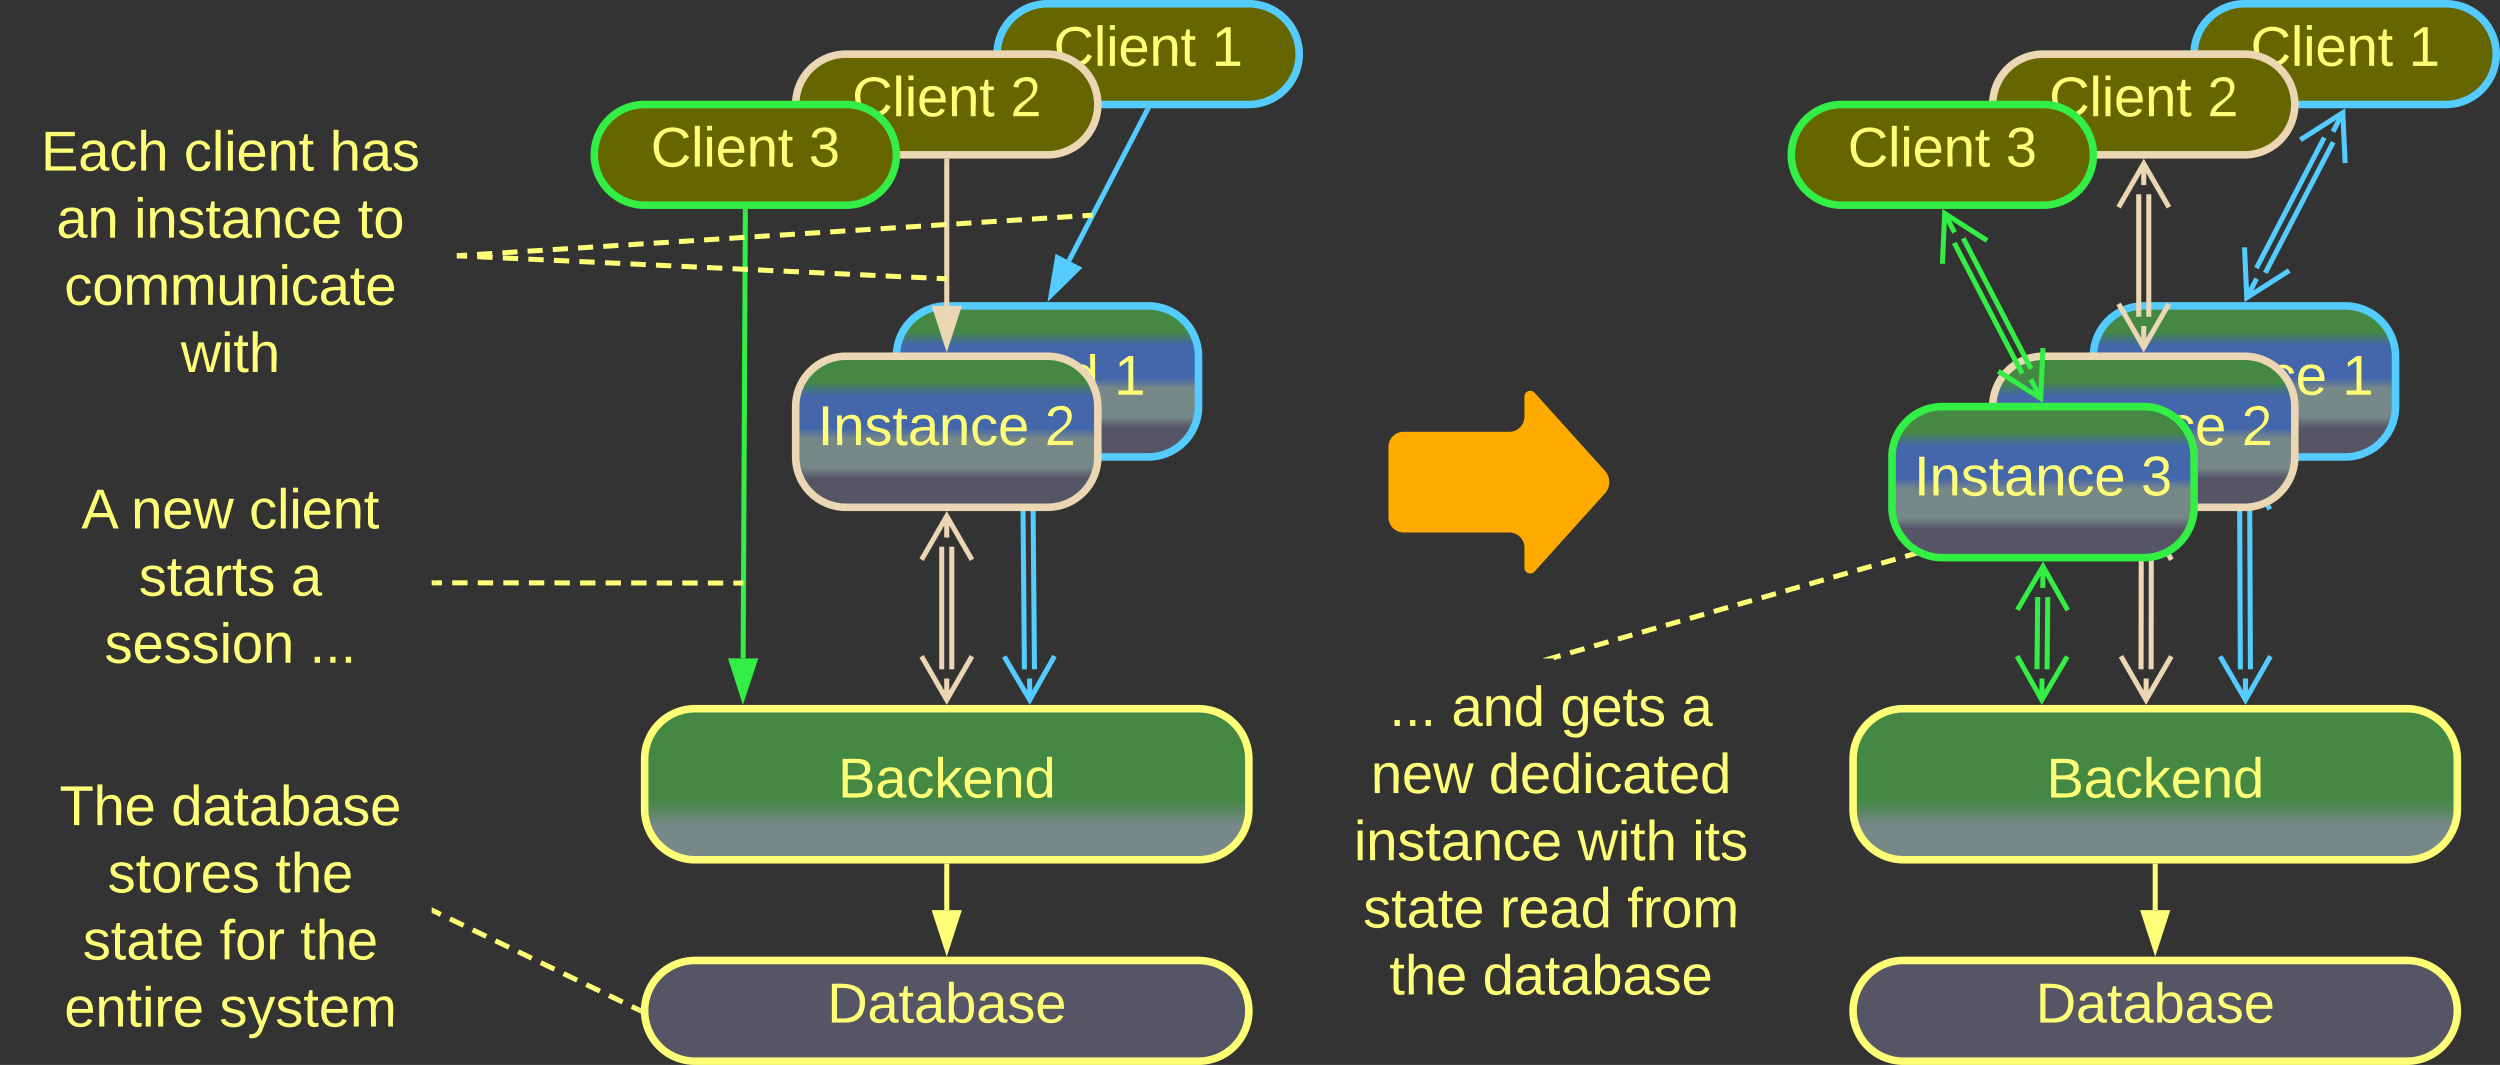 <svg xmlns="http://www.w3.org/2000/svg" xmlns:xlink="http://www.w3.org/1999/xlink" xmlns:lucid="lucid" width="993" height="423"><rect width="100%" height="100%" fill="#333333" stroke="none"/><g transform="translate(-188.5 -358.5)" lucid:page-tab-id="0_0"><path d="M444.55 760a20 20 0 0 1 20-20h200a20 20 0 0 1 20 20 20 20 0 0 1-20 20h-200a20 20 0 0 1-20-20z" stroke="#ff7" stroke-width="3" fill="#556"/><use xlink:href="#a" transform="matrix(1,0,0,1,449.55,745) translate(67.505 19.653)"/><path d="M595.4 624.36l-.6-68.68M599.4 624.32l-.6-68.68M607.36 619.1l-9.85 17.4-10.14-17.23m10.15 17.23l-.06-8.5M586.85 560.9l9.84-17.4 10.14 17.23M596.7 543.5l.07 8.5" stroke="#5cf" stroke-width="2" fill="none"/><path d="M444.55 660a20 20 0 0 1 20-20h200a20 20 0 0 1 20 20v20a20 20 0 0 1-20 20h-200a20 20 0 0 1-20-20z" stroke="#ff7" stroke-width="3" fill="url(#b)"/><use xlink:href="#c" transform="matrix(1,0,0,1,449.55,645) translate(71.79 30.278)"/><path d="M544.55 500a20 20 0 0 1 20-20h80a20 20 0 0 1 20 20v20a20 20 0 0 1-20 20h-80a20 20 0 0 1-20-20z" stroke="#5cf" stroke-width="3" fill="url(#d)"/><use xlink:href="#e" transform="matrix(1,0,0,1,549.55,485) translate(16.142 30.278)"/><use xlink:href="#f" transform="matrix(1,0,0,1,549.55,485) translate(81.512 30.278)"/><path d="M564.55 720v-17.5" stroke="#ff7" stroke-width="2" fill="none"/><path d="M564.55 735.26L559.92 721h9.26z" stroke="#ff7" stroke-width="2" fill="#ff7"/><path d="M565.52 702.53h-1.94v-1.03h1.94z" stroke="#ff7" stroke-width=".05" fill="#ff7"/><path d="M584.55 380a20 20 0 0 1 20-20h80a20 20 0 0 1 20 20 20 20 0 0 1-20 20h-80a20 20 0 0 1-20-20z" stroke="#5cf" stroke-width="3" fill="#660"/><use xlink:href="#g" transform="matrix(1,0,0,1,589.55,365) translate(17.443 19.653)"/><use xlink:href="#f" transform="matrix(1,0,0,1,589.55,365) translate(80.221 19.653)"/><path d="M613.08 462.08l31-59.7" stroke="#5cf" stroke-width="2" fill="none"/><path d="M606.04 475.63l2.47-14.8 8.23 4.28z" stroke="#5cf" stroke-width="2" fill="#5cf"/><path d="M644.94 402.86l-1.73-.9.25-.46h2.2z" stroke="#5cf" stroke-width=".05" fill="#5cf"/><path d="M562.55 624.34v-48.68M566.55 624.34v-48.68M574.55 619.18l-10 17.32-10-17.32m10 17.32V628M554.55 580.82l10-17.32 10 17.32m-10-17.32v8.5" stroke="#ebd7b3" stroke-width="2" fill="none"/><path d="M504.55 520a20 20 0 0 1 20-20h80a20 20 0 0 1 20 20v20a20 20 0 0 1-20 20h-80a20 20 0 0 1-20-20z" stroke="#ebd7b3" stroke-width="3" fill="url(#h)"/><use xlink:href="#i" transform="matrix(1,0,0,1,509.55,505) translate(3.765 30.278)"/><use xlink:href="#j" transform="matrix(1,0,0,1,509.55,505) translate(93.889 30.278)"/><path d="M504.55 400a20 20 0 0 1 20-20h80a20 20 0 0 1 20 20 20 20 0 0 1-20 20h-80a20 20 0 0 1-20-20z" stroke="#ebd7b3" stroke-width="3" fill="#660"/><use xlink:href="#g" transform="matrix(1,0,0,1,509.55,385) translate(17.443 19.653)"/><use xlink:href="#j" transform="matrix(1,0,0,1,509.55,385) translate(80.221 19.653)"/><path d="M564.55 480v-57.5" stroke="#ebd7b3" stroke-width="2" fill="none"/><path d="M564.55 495.26L559.92 481h9.26z" stroke="#ebd7b3" stroke-width="2" fill="#ebd7b3"/><path d="M565.52 422.53h-1.94v-1.03h1.94z" stroke="#ebd7b3" stroke-width=".05" fill="#ebd7b3"/><path d="M424.55 420a20 20 0 0 1 20-20h80a20 20 0 0 1 20 20 20 20 0 0 1-20 20h-80a20 20 0 0 1-20-20z" stroke="#3e4" stroke-width="3" fill="#660"/><use xlink:href="#g" transform="matrix(1,0,0,1,429.55,405) translate(17.443 19.653)"/><use xlink:href="#k" transform="matrix(1,0,0,1,429.55,405) translate(80.221 19.653)"/><path d="M483.68 620l.87-177.5" stroke="#3e4" stroke-width="2" fill="none"/><path d="M483.6 635.26l-4.56-14.28 9.27.04z" stroke="#3e4" stroke-width="2" fill="#3e4"/><path d="M485.52 442.53h-1.95v-1.03h1.95z" stroke="#3e4" stroke-width=".05" fill="#3e4"/><path d="M200 546a6 6 0 0 1 6-6h148a6 6 0 0 1 6 6v88a6 6 0 0 1-6 6H206a6 6 0 0 1-6-6z" stroke="#ff7" stroke-opacity="0" stroke-width="3" fill="#788" fill-opacity="0"/><use xlink:href="#l" transform="matrix(1,0,0,1,205,545) translate(15.833 23.403)"/><use xlink:href="#m" transform="matrix(1,0,0,1,205,545) translate(35.586 23.403)"/><use xlink:href="#n" transform="matrix(1,0,0,1,205,545) translate(82.438 23.403)"/><use xlink:href="#o" transform="matrix(1,0,0,1,205,545) translate(38.611 50.069)"/><use xlink:href="#p" transform="matrix(1,0,0,1,205,545) translate(99.043 50.069)"/><use xlink:href="#q" transform="matrix(1,0,0,1,205,545) translate(25.031 76.736)"/><use xlink:href="#r" transform="matrix(1,0,0,1,205,545) translate(106.451 76.736)"/><path d="M361 590h3.05m4.06 0h6.1m4.06 0l6.1.02m4.05 0h6.1m4.06 0h6.1m4.05 0l6.1.02m4.07 0h6.1m4.05 0h6.1m4.05 0l6.1.02m4.05 0h6.1m4.05 0h6.1m4.06.02h6.1m4.05 0h3.04" stroke="#ff7" stroke-width="2" fill="none"/><path d="M361.03 589.03v1.95H360V589z" stroke="#ff7" stroke-width=".05" fill="#ff7"/><path d="M482.8 590.08h1.02" stroke="#ff7" stroke-width="2" fill="none"/><path d="M190 406a6 6 0 0 1 6-6h168a6 6 0 0 1 6 6v108.17a6 6 0 0 1-6 6H196a6 6 0 0 1-6-6z" stroke="#ff7" stroke-opacity="0" stroke-width="3" fill="#788" fill-opacity="0"/><use xlink:href="#s" transform="matrix(1,0,0,1,195,405) translate(9.753 21.247)"/><use xlink:href="#t" transform="matrix(1,0,0,1,195,405) translate(66.543 21.247)"/><use xlink:href="#u" transform="matrix(1,0,0,1,195,405) translate(124.444 21.247)"/><use xlink:href="#v" transform="matrix(1,0,0,1,195,405) translate(15.895 47.913)"/><use xlink:href="#w" transform="matrix(1,0,0,1,195,405) translate(46.759 47.913)"/><use xlink:href="#x" transform="matrix(1,0,0,1,195,405) translate(135.586 47.913)"/><use xlink:href="#y" transform="matrix(1,0,0,1,195,405) translate(19.043 74.58)"/><use xlink:href="#z" transform="matrix(1,0,0,1,195,405) translate(65.309 101.247)"/><path d="M371 460.13l3.04.14m4.05.2l6.07.28m4.06.2l6.08.28m4.06.2l6.08.27m4.06.2l6.08.28m4.05.2l6.08.27m4.06.2l6.1.28m4.04.2l6.08.28m4.05.2l6.08.28m4.07.2l6.08.28m4.05.2l6.08.27m4.06.2l6.08.28m4.05.2l6.08.3m4.06.18l6.1.28m4.04.2l6.08.28m4.05.2l6.08.27m4.06.2l6.1.3m4.04.18l6.08.3m4.06.18l6.08.28m4.05.2l3.05.13" stroke="#ff7" stroke-width="2" fill="none"/><path d="M371.07 459.16l-.1 1.95-.97-.04v-1.95z" stroke="#ff7" stroke-width=".05" fill="#ff7"/><path d="M563.52 469.17l1.03.05M371 460.02l3-.2m4-.25l6.02-.38m4-.26l6.02-.4m4-.24l6.02-.38m4-.26l6.02-.38m4-.26l6.02-.38m4-.25l6.02-.4m4-.25l6.02-.4m4-.24l6-.37m4.02-.26l6-.38m4.02-.27l6-.38m4.02-.25l6-.4m4.02-.24l6-.4m4.02-.24l6-.38m4.02-.26l6-.38m4-.26l6.03-.38m4-.25l6-.38m4-.25l6.02-.4m4-.24l6.02-.38m4-.26l6.02-.4m4-.25l6.02-.38m4-.25l6.02-.4m4-.24l6.02-.38m4-.26l6.02-.38m4-.26l6.02-.38m4-.26l3-.2" stroke="#ff7" stroke-width="2" fill="none"/><path d="M371.08 461l-1.08.06v-1.95l.96-.05z" stroke="#ff7" stroke-width=".05" fill="#ff7"/><path d="M621.44 444.07l1.03-.06" stroke="#ff7" stroke-width="2" fill="none"/><path d="M740 536a6 6 0 0 1 6-6h42a6 6 0 0 0 6-6v-8a2.3 2.3 0 0 1 4-1.54l28 31.08a6.67 6.67 0 0 1 0 8.92l-28 31.08a2.3 2.3 0 0 1-4-1.54v-8a6 6 0 0 0-6-6h-42a6 6 0 0 1-6-6z" fill="#fa0"/><path d="M924.55 760a20 20 0 0 1 20-20h200a20 20 0 0 1 20 20 20 20 0 0 1-20 20h-200a20 20 0 0 1-20-20z" stroke="#ff7" stroke-width="3" fill="#556"/><use xlink:href="#a" transform="matrix(1,0,0,1,929.55,745) translate(67.505 19.653)"/><path d="M1078.37 624.35l-.3-68.68M1082.37 624.33l-.3-68.68M1090.34 619.14l-9.92 17.36-10.08-17.28m10.08 17.28l-.04-8.5M1070.1 560.86l9.9-17.36 10.1 17.28M1080 543.5l.05 8.5" stroke="#5cf" stroke-width="2" fill="none"/><path d="M924.55 660a20 20 0 0 1 20-20h200a20 20 0 0 1 20 20v20a20 20 0 0 1-20 20h-200a20 20 0 0 1-20-20z" stroke="#ff7" stroke-width="3" fill="url(#A)"/><use xlink:href="#c" transform="matrix(1,0,0,1,929.55,645) translate(71.79 30.278)"/><path d="M1020 500a20 20 0 0 1 20-20h80a20 20 0 0 1 20 20v20a20 20 0 0 1-20 20h-80a20 20 0 0 1-20-20z" stroke="#5cf" stroke-width="3" fill="url(#B)"/><use xlink:href="#i" transform="matrix(1,0,0,1,1025,485) translate(3.765 30.278)"/><use xlink:href="#f" transform="matrix(1,0,0,1,1025,485) translate(93.889 30.278)"/><path d="M1044.55 720v-17.5" stroke="#ff7" stroke-width="2" fill="none"/><path d="M1044.55 735.26l-4.63-14.26h9.26z" stroke="#ff7" stroke-width="2" fill="#ff7"/><path d="M1045.53 702.53h-1.95v-1.03h1.95z" stroke="#ff7" stroke-width=".05" fill="#ff7"/><path d="M1060 380a20 20 0 0 1 20-20h80a20 20 0 0 1 20 20 20 20 0 0 1-20 20h-80a20 20 0 0 1-20-20z" stroke="#5cf" stroke-width="3" fill="#660"/><use xlink:href="#g" transform="matrix(1,0,0,1,1065,365) translate(17.443 19.653)"/><use xlink:href="#f" transform="matrix(1,0,0,1,1065,365) translate(80.221 19.653)"/><path d="M1084.75 465l26.95-51.86M1088.3 466.86l26.95-51.87M1097.78 465.96l-16.86 10.77-.9-20m.9 20l3.92-7.55M1102.22 414.04l16.86-10.77.9 20m-.9-20l-3.92 7.55" stroke="#5cf" stroke-width="2" fill="none"/><path d="M1038.93 624.34l.07-48.68M1042.93 624.34l.07-48.68M1050.94 619.2l-10.03 17.3-9.96-17.34m9.97 17.34l.03-8.5M1031 580.8l10.02-17.3 9.98 17.34m-9.98-17.34v8.5" stroke="#ebd7b3" stroke-width="2" fill="none"/><path d="M980 520a20 20 0 0 1 20-20h80a20 20 0 0 1 20 20v20a20 20 0 0 1-20 20h-80a20 20 0 0 1-20-20z" stroke="#ebd7b3" stroke-width="3" fill="url(#C)"/><use xlink:href="#i" transform="matrix(1,0,0,1,985,505) translate(3.765 30.278)"/><use xlink:href="#j" transform="matrix(1,0,0,1,985,505) translate(93.889 30.278)"/><path d="M980 400a20 20 0 0 1 20-20h80a20 20 0 0 1 20 20 20 20 0 0 1-20 20h-80a20 20 0 0 1-20-20z" stroke="#ebd7b3" stroke-width="3" fill="#660"/><use xlink:href="#g" transform="matrix(1,0,0,1,985,385) translate(17.443 19.653)"/><use xlink:href="#j" transform="matrix(1,0,0,1,985,385) translate(80.221 19.653)"/><path d="M1038 484.34v-48.68M1042 484.34v-48.68M1050 479.18l-10 17.32-10-17.32m10 17.32V488M1030 440.82l10-17.32 10 17.32m-10-17.32v8.5" stroke="#ebd7b3" stroke-width="2" fill="none"/><path d="M900 420a20 20 0 0 1 20-20h80a20 20 0 0 1 20 20 20 20 0 0 1-20 20h-80a20 20 0 0 1-20-20z" stroke="#3e4" stroke-width="3" fill="#660"/><g><use xlink:href="#g" transform="matrix(1,0,0,1,905,405) translate(17.443 19.653)"/><use xlink:href="#k" transform="matrix(1,0,0,1,905,405) translate(80.221 19.653)"/></g><path d="M940 540a20 20 0 0 1 20-20h80a20 20 0 0 1 20 20v20a20 20 0 0 1-20 20h-80a20 20 0 0 1-20-20z" stroke="#3e4" stroke-width="3" fill="url(#D)"/><g><use xlink:href="#i" transform="matrix(1,0,0,1,945,525) translate(3.765 30.278)"/><use xlink:href="#k" transform="matrix(1,0,0,1,945,525) translate(93.889 30.278)"/></g><path d="M991.7 506.86L964.75 455M995.25 505l-26.95-51.86M999.97 496.75l-.9 19.98-16.85-10.77m16.86 10.77l-3.92-7.55M960.03 463.25l.9-19.98 16.85 10.77m-16.86-10.77l3.92 7.55M997.6 624.32l.27-28.68M1001.6 624.36l.27-28.68M1009.64 619.27L999.5 636.5l-9.83-17.4m9.83 17.4l.08-8.5M989.82 600.73l10.16-17.23 9.84 17.4m-9.84-17.4l-.08 8.5" stroke="#3e4" stroke-width="2" fill="none"/><path d="M714.55 626a6 6 0 0 1 6-6h168a6 6 0 0 1 6 6v128a6 6 0 0 1-6 6h-168a6 6 0 0 1-6-6z" stroke="#ff7" stroke-opacity="0" stroke-width="3" fill="#788" fill-opacity="0"/><g><use xlink:href="#E" transform="matrix(1,0,0,1,719.55,625) translate(20.802 21.84)"/><use xlink:href="#F" transform="matrix(1,0,0,1,719.55,625) translate(45.494 21.84)"/><use xlink:href="#G" transform="matrix(1,0,0,1,719.55,625) translate(88.704 21.84)"/><use xlink:href="#p" transform="matrix(1,0,0,1,719.55,625) translate(136.852 21.84)"/><use xlink:href="#m" transform="matrix(1,0,0,1,719.55,625) translate(13.457 48.507)"/><use xlink:href="#H" transform="matrix(1,0,0,1,719.55,625) translate(60.309 48.507)"/><use xlink:href="#w" transform="matrix(1,0,0,1,719.55,625) translate(6.728 75.174)"/><use xlink:href="#I" transform="matrix(1,0,0,1,719.55,625) translate(95.556 75.174)"/><use xlink:href="#J" transform="matrix(1,0,0,1,719.55,625) translate(141.111 75.174)"/><use xlink:href="#K" transform="matrix(1,0,0,1,719.55,625) translate(10.401 101.84)"/><use xlink:href="#L" transform="matrix(1,0,0,1,719.55,625) translate(64.722 101.84)"/><use xlink:href="#M" transform="matrix(1,0,0,1,719.55,625) translate(115.278 101.84)"/><use xlink:href="#N" transform="matrix(1,0,0,1,719.55,625) translate(20.802 128.507)"/><use xlink:href="#O" transform="matrix(1,0,0,1,719.55,625) translate(57.84 128.507)"/></g><path d="M948.07 578.7l-2.85.82m-3.8 1.1l-5.7 1.63m-3.8 1.1l-5.7 1.64m-3.8 1.08l-5.7 1.64m-3.8 1.1l-5.72 1.64m-3.8 1.1l-5.7 1.63m-3.8 1.1l-5.7 1.63m-3.8 1.1l-5.7 1.63m-3.8 1.1l-5.7 1.64m-3.8 1.1l-5.72 1.63m-3.8 1.1l-5.7 1.64m-3.8 1.1l-5.7 1.63m-3.8 1.1l-5.7 1.64m-3.8 1.1l-5.7 1.63m-3.8 1.1l-5.72 1.64m-3.8 1.1l-2.85.82" stroke="#ff7" stroke-width="2" fill="none"/><path d="M950.16 579.1l-1.84.54-.54-1.87.13-.04zM805.62 620h-4.2l-.02-.1 3.87-1.12z" stroke="#ff7" stroke-width=".05" fill="#ff7"/><path d="M200 666a6 6 0 0 1 6-6h148a6 6 0 0 1 6 6v108a6 6 0 0 1-6 6H206a6 6 0 0 1-6-6z" stroke="#ff7" stroke-opacity="0" stroke-width="3" fill="#788" fill-opacity="0"/><g><use xlink:href="#P" transform="matrix(1,0,0,1,205,665) translate(7.13 21.247)"/><use xlink:href="#Q" transform="matrix(1,0,0,1,205,665) translate(51.512 21.247)"/><use xlink:href="#R" transform="matrix(1,0,0,1,205,665) translate(26.265 47.913)"/><use xlink:href="#S" transform="matrix(1,0,0,1,205,665) translate(92.87 47.913)"/><use xlink:href="#K" transform="matrix(1,0,0,1,205,665) translate(16.389 74.58)"/><use xlink:href="#T" transform="matrix(1,0,0,1,205,665) translate(70.71 74.58)"/><use xlink:href="#S" transform="matrix(1,0,0,1,205,665) translate(102.747 74.58)"/><use xlink:href="#U" transform="matrix(1,0,0,1,205,665) translate(9.043 101.247)"/><use xlink:href="#V" transform="matrix(1,0,0,1,205,665) translate(70.648 101.247)"/></g><path d="M360.9 720.43l2.7 1.3m3.62 1.75l5.42 2.6m3.6 1.75l5.42 2.6m3.6 1.74l5.43 2.6m3.6 1.75l5.42 2.6m3.6 1.75l5.42 2.6m3.62 1.75l5.4 2.6m3.62 1.75l5.42 2.6m3.6 1.74l5.43 2.62m3.6 1.74l2.7 1.3" stroke="#ff7" stroke-width="2" fill="none"/><path d="M361.35 719.57l-.85 1.75-.5-.24v-2.16zM443.13 758.96l-.08 1.04.08 1.13-1.43-.7.84-1.75z" stroke="#ff7" stroke-width=".05" fill="#ff7"/><defs><path d="M30-248c118-7 216 8 213 122C240-48 200 0 122 0H30v-248zM63-27c89 8 146-16 146-99s-60-101-146-95v194" id="W" fill="#ff7"/><path d="M141-36C126-15 110 5 73 4 37 3 15-17 15-53c-1-64 63-63 125-63 3-35-9-54-41-54-24 1-41 7-42 31l-33-3c5-37 33-52 76-52 45 0 72 20 72 64v82c-1 20 7 32 28 27v20c-31 9-61-2-59-35zM48-53c0 20 12 33 32 33 41-3 63-29 60-74-43 2-92-5-92 41" id="X" fill="#ff7"/><path d="M59-47c-2 24 18 29 38 22v24C64 9 27 4 27-40v-127H5v-23h24l9-43h21v43h35v23H59v120" id="Y" fill="#ff7"/><path d="M115-194c53 0 69 39 70 98 0 66-23 100-70 100C84 3 66-7 56-30L54 0H23l1-261h32v101c10-23 28-34 59-34zm-8 174c40 0 45-34 45-75 0-40-5-75-45-74-42 0-51 32-51 76 0 43 10 73 51 73" id="Z" fill="#ff7"/><path d="M135-143c-3-34-86-38-87 0 15 53 115 12 119 90S17 21 10-45l28-5c4 36 97 45 98 0-10-56-113-15-118-90-4-57 82-63 122-42 12 7 21 19 24 35" id="aa" fill="#ff7"/><path d="M100-194c63 0 86 42 84 106H49c0 40 14 67 53 68 26 1 43-12 49-29l28 8c-11 28-37 45-77 45C44 4 14-33 15-96c1-61 26-98 85-98zm52 81c6-60-76-77-97-28-3 7-6 17-6 28h103" id="ab" fill="#ff7"/><g id="a"><use transform="matrix(0.062,0,0,0.062,0,0)" xlink:href="#W"/><use transform="matrix(0.062,0,0,0.062,15.988,0)" xlink:href="#X"/><use transform="matrix(0.062,0,0,0.062,28.333,0)" xlink:href="#Y"/><use transform="matrix(0.062,0,0,0.062,34.506,0)" xlink:href="#X"/><use transform="matrix(0.062,0,0,0.062,46.852,0)" xlink:href="#Z"/><use transform="matrix(0.062,0,0,0.062,59.198,0)" xlink:href="#X"/><use transform="matrix(0.062,0,0,0.062,71.543,0)" xlink:href="#aa"/><use transform="matrix(0.062,0,0,0.062,82.654,0)" xlink:href="#ab"/></g><linearGradient gradientUnits="userSpaceOnUse" id="b" x1="444.55" y1="700" x2="444.55" y2="640"><stop offset="22.83%" stop-color="#788"/><stop offset="39.49%" stop-color="#484"/></linearGradient><path d="M160-131c35 5 61 23 61 61C221 17 115-2 30 0v-248c76 3 177-17 177 60 0 33-19 50-47 57zm-97-11c50-1 110 9 110-42 0-47-63-36-110-37v79zm0 115c55-2 124 14 124-45 0-56-70-42-124-44v89" id="ac" fill="#ff7"/><path d="M96-169c-40 0-48 33-48 73s9 75 48 75c24 0 41-14 43-38l32 2c-6 37-31 61-74 61-59 0-76-41-82-99-10-93 101-131 147-64 4 7 5 14 7 22l-32 3c-4-21-16-35-41-35" id="ad" fill="#ff7"/><path d="M143 0L79-87 56-68V0H24v-261h32v163l83-92h37l-77 82L181 0h-38" id="ae" fill="#ff7"/><path d="M117-194c89-4 53 116 60 194h-32v-121c0-31-8-49-39-48C34-167 62-67 57 0H25l-1-190h30c1 10-1 24 2 32 11-22 29-35 61-36" id="af" fill="#ff7"/><path d="M85-194c31 0 48 13 60 33l-1-100h32l1 261h-30c-2-10 0-23-3-31C134-8 116 4 85 4 32 4 16-35 15-94c0-66 23-100 70-100zm9 24c-40 0-46 34-46 75 0 40 6 74 45 74 42 0 51-32 51-76 0-42-9-74-50-73" id="ag" fill="#ff7"/><g id="c"><use transform="matrix(0.062,0,0,0.062,0,0)" xlink:href="#ac"/><use transform="matrix(0.062,0,0,0.062,14.815,0)" xlink:href="#X"/><use transform="matrix(0.062,0,0,0.062,27.16,0)" xlink:href="#ad"/><use transform="matrix(0.062,0,0,0.062,38.272,0)" xlink:href="#ae"/><use transform="matrix(0.062,0,0,0.062,49.383,0)" xlink:href="#ab"/><use transform="matrix(0.062,0,0,0.062,61.728,0)" xlink:href="#af"/><use transform="matrix(0.062,0,0,0.062,74.074,0)" xlink:href="#ag"/></g><linearGradient gradientUnits="userSpaceOnUse" id="d" x1="544.55" y1="540" x2="544.55" y2="480"><stop offset="19.2%" stop-color="#556"/><stop offset="26.45%" stop-color="#788"/><stop offset="45.29%" stop-color="#788"/><stop offset="52.54%" stop-color="#46a"/><stop offset="73.91%" stop-color="#46a"/><stop offset="82.97%" stop-color="#484"/></linearGradient><path d="M185-189c-5-48-123-54-124 2 14 75 158 14 163 119 3 78-121 87-175 55-17-10-28-26-33-46l33-7c5 56 141 63 141-1 0-78-155-14-162-118-5-82 145-84 179-34 5 7 8 16 11 25" id="ah" fill="#ff7"/><path d="M106-169C34-169 62-67 57 0H25v-261h32l-1 103c12-21 28-36 61-36 89 0 53 116 60 194h-32v-121c2-32-8-49-39-48" id="ai" fill="#ff7"/><path d="M114-163C36-179 61-72 57 0H25l-1-190h30c1 12-1 29 2 39 6-27 23-49 58-41v29" id="aj" fill="#ff7"/><g id="e"><use transform="matrix(0.062,0,0,0.062,0,0)" xlink:href="#ah"/><use transform="matrix(0.062,0,0,0.062,14.815,0)" xlink:href="#ai"/><use transform="matrix(0.062,0,0,0.062,27.16,0)" xlink:href="#X"/><use transform="matrix(0.062,0,0,0.062,39.506,0)" xlink:href="#aj"/><use transform="matrix(0.062,0,0,0.062,46.852,0)" xlink:href="#ag"/></g><path d="M27 0v-27h64v-190l-56 39v-29l58-41h29v221h61V0H27" id="ak" fill="#ff7"/><use transform="matrix(0.062,0,0,0.062,0,0)" xlink:href="#ak" id="f"/><path d="M212-179c-10-28-35-45-73-45-59 0-87 40-87 99 0 60 29 101 89 101 43 0 62-24 78-52l27 14C228-24 195 4 139 4 59 4 22-46 18-125c-6-104 99-153 187-111 19 9 31 26 39 46" id="al" fill="#ff7"/><path d="M24 0v-261h32V0H24" id="am" fill="#ff7"/><path d="M24-231v-30h32v30H24zM24 0v-190h32V0H24" id="an" fill="#ff7"/><g id="g"><use transform="matrix(0.062,0,0,0.062,0,0)" xlink:href="#al"/><use transform="matrix(0.062,0,0,0.062,15.988,0)" xlink:href="#am"/><use transform="matrix(0.062,0,0,0.062,20.864,0)" xlink:href="#an"/><use transform="matrix(0.062,0,0,0.062,25.741,0)" xlink:href="#ab"/><use transform="matrix(0.062,0,0,0.062,38.086,0)" xlink:href="#af"/><use transform="matrix(0.062,0,0,0.062,50.432,0)" xlink:href="#Y"/></g><linearGradient gradientUnits="userSpaceOnUse" id="h" x1="504.55" y1="560" x2="504.55" y2="500"><stop offset="19.2%" stop-color="#556"/><stop offset="26.45%" stop-color="#788"/><stop offset="45.29%" stop-color="#788"/><stop offset="52.54%" stop-color="#46a"/><stop offset="73.91%" stop-color="#46a"/><stop offset="82.97%" stop-color="#484"/></linearGradient><path d="M33 0v-248h34V0H33" id="ao" fill="#ff7"/><g id="i"><use transform="matrix(0.062,0,0,0.062,0,0)" xlink:href="#ao"/><use transform="matrix(0.062,0,0,0.062,6.173,0)" xlink:href="#af"/><use transform="matrix(0.062,0,0,0.062,18.519,0)" xlink:href="#aa"/><use transform="matrix(0.062,0,0,0.062,29.63,0)" xlink:href="#Y"/><use transform="matrix(0.062,0,0,0.062,35.802,0)" xlink:href="#X"/><use transform="matrix(0.062,0,0,0.062,48.148,0)" xlink:href="#af"/><use transform="matrix(0.062,0,0,0.062,60.494,0)" xlink:href="#ad"/><use transform="matrix(0.062,0,0,0.062,71.605,0)" xlink:href="#ab"/></g><path d="M101-251c82-7 93 87 43 132L82-64C71-53 59-42 53-27h129V0H18c2-99 128-94 128-182 0-28-16-43-45-43s-46 15-49 41l-32-3c6-41 34-60 81-64" id="ap" fill="#ff7"/><use transform="matrix(0.062,0,0,0.062,0,0)" xlink:href="#ap" id="j"/><path d="M126-127c33 6 58 20 58 59 0 88-139 92-164 29-3-8-5-16-6-25l32-3c6 27 21 44 54 44 32 0 52-15 52-46 0-38-36-46-79-43v-28c39 1 72-4 72-42 0-27-17-43-46-43-28 0-47 15-49 41l-32-3c6-42 35-63 81-64 48-1 79 21 79 65 0 36-21 52-52 59" id="aq" fill="#ff7"/><use transform="matrix(0.062,0,0,0.062,0,0)" xlink:href="#aq" id="k"/><path d="M205 0l-28-72H64L36 0H1l101-248h38L239 0h-34zm-38-99l-47-123c-12 45-31 82-46 123h93" id="ar" fill="#ff7"/><use transform="matrix(0.062,0,0,0.062,0,0)" xlink:href="#ar" id="l"/><path d="M206 0h-36l-40-164L89 0H53L-1-190h32L70-26l43-164h34l41 164 42-164h31" id="as" fill="#ff7"/><g id="m"><use transform="matrix(0.062,0,0,0.062,0,0)" xlink:href="#af"/><use transform="matrix(0.062,0,0,0.062,12.346,0)" xlink:href="#ab"/><use transform="matrix(0.062,0,0,0.062,24.691,0)" xlink:href="#as"/></g><g id="n"><use transform="matrix(0.062,0,0,0.062,0,0)" xlink:href="#ad"/><use transform="matrix(0.062,0,0,0.062,11.111,0)" xlink:href="#am"/><use transform="matrix(0.062,0,0,0.062,15.988,0)" xlink:href="#an"/><use transform="matrix(0.062,0,0,0.062,20.864,0)" xlink:href="#ab"/><use transform="matrix(0.062,0,0,0.062,33.21,0)" xlink:href="#af"/><use transform="matrix(0.062,0,0,0.062,45.556,0)" xlink:href="#Y"/></g><g id="o"><use transform="matrix(0.062,0,0,0.062,0,0)" xlink:href="#aa"/><use transform="matrix(0.062,0,0,0.062,11.111,0)" xlink:href="#Y"/><use transform="matrix(0.062,0,0,0.062,17.284,0)" xlink:href="#X"/><use transform="matrix(0.062,0,0,0.062,29.63,0)" xlink:href="#aj"/><use transform="matrix(0.062,0,0,0.062,36.975,0)" xlink:href="#Y"/><use transform="matrix(0.062,0,0,0.062,43.148,0)" xlink:href="#aa"/></g><use transform="matrix(0.062,0,0,0.062,0,0)" xlink:href="#X" id="p"/><path d="M100-194c62-1 85 37 85 99 1 63-27 99-86 99S16-35 15-95c0-66 28-99 85-99zM99-20c44 1 53-31 53-75 0-43-8-75-51-75s-53 32-53 75 10 74 51 75" id="at" fill="#ff7"/><g id="q"><use transform="matrix(0.062,0,0,0.062,0,0)" xlink:href="#aa"/><use transform="matrix(0.062,0,0,0.062,11.111,0)" xlink:href="#ab"/><use transform="matrix(0.062,0,0,0.062,23.457,0)" xlink:href="#aa"/><use transform="matrix(0.062,0,0,0.062,34.568,0)" xlink:href="#aa"/><use transform="matrix(0.062,0,0,0.062,45.679,0)" xlink:href="#an"/><use transform="matrix(0.062,0,0,0.062,50.556,0)" xlink:href="#at"/><use transform="matrix(0.062,0,0,0.062,62.901,0)" xlink:href="#af"/></g><path d="M33 0v-38h34V0H33" id="au" fill="#ff7"/><g id="r"><use transform="matrix(0.062,0,0,0.062,0,0)" xlink:href="#au"/><use transform="matrix(0.062,0,0,0.062,6.173,0)" xlink:href="#au"/><use transform="matrix(0.062,0,0,0.062,12.346,0)" xlink:href="#au"/></g><path d="M30 0v-248h187v28H63v79h144v27H63v87h162V0H30" id="av" fill="#ff7"/><g id="s"><use transform="matrix(0.062,0,0,0.062,0,0)" xlink:href="#av"/><use transform="matrix(0.062,0,0,0.062,14.815,0)" xlink:href="#X"/><use transform="matrix(0.062,0,0,0.062,27.16,0)" xlink:href="#ad"/><use transform="matrix(0.062,0,0,0.062,38.272,0)" xlink:href="#ai"/></g><g id="t"><use transform="matrix(0.062,0,0,0.062,0,0)" xlink:href="#ad"/><use transform="matrix(0.062,0,0,0.062,11.111,0)" xlink:href="#am"/><use transform="matrix(0.062,0,0,0.062,15.988,0)" xlink:href="#an"/><use transform="matrix(0.062,0,0,0.062,20.864,0)" xlink:href="#ab"/><use transform="matrix(0.062,0,0,0.062,33.21,0)" xlink:href="#af"/><use transform="matrix(0.062,0,0,0.062,45.556,0)" xlink:href="#Y"/></g><g id="u"><use transform="matrix(0.062,0,0,0.062,0,0)" xlink:href="#ai"/><use transform="matrix(0.062,0,0,0.062,12.346,0)" xlink:href="#X"/><use transform="matrix(0.062,0,0,0.062,24.691,0)" xlink:href="#aa"/></g><g id="v"><use transform="matrix(0.062,0,0,0.062,0,0)" xlink:href="#X"/><use transform="matrix(0.062,0,0,0.062,12.346,0)" xlink:href="#af"/></g><g id="w"><use transform="matrix(0.062,0,0,0.062,0,0)" xlink:href="#an"/><use transform="matrix(0.062,0,0,0.062,4.877,0)" xlink:href="#af"/><use transform="matrix(0.062,0,0,0.062,17.222,0)" xlink:href="#aa"/><use transform="matrix(0.062,0,0,0.062,28.333,0)" xlink:href="#Y"/><use transform="matrix(0.062,0,0,0.062,34.506,0)" xlink:href="#X"/><use transform="matrix(0.062,0,0,0.062,46.852,0)" xlink:href="#af"/><use transform="matrix(0.062,0,0,0.062,59.198,0)" xlink:href="#ad"/><use transform="matrix(0.062,0,0,0.062,70.309,0)" xlink:href="#ab"/></g><g id="x"><use transform="matrix(0.062,0,0,0.062,0,0)" xlink:href="#Y"/><use transform="matrix(0.062,0,0,0.062,6.173,0)" xlink:href="#at"/></g><path d="M210-169c-67 3-38 105-44 169h-31v-121c0-29-5-50-35-48C34-165 62-65 56 0H25l-1-190h30c1 10-1 24 2 32 10-44 99-50 107 0 11-21 27-35 58-36 85-2 47 119 55 194h-31v-121c0-29-5-49-35-48" id="aw" fill="#ff7"/><path d="M84 4C-5 8 30-112 23-190h32v120c0 31 7 50 39 49 72-2 45-101 50-169h31l1 190h-30c-1-10 1-25-2-33-11 22-28 36-60 37" id="ax" fill="#ff7"/><g id="y"><use transform="matrix(0.062,0,0,0.062,0,0)" xlink:href="#ad"/><use transform="matrix(0.062,0,0,0.062,11.111,0)" xlink:href="#at"/><use transform="matrix(0.062,0,0,0.062,23.457,0)" xlink:href="#aw"/><use transform="matrix(0.062,0,0,0.062,41.914,0)" xlink:href="#aw"/><use transform="matrix(0.062,0,0,0.062,60.37,0)" xlink:href="#ax"/><use transform="matrix(0.062,0,0,0.062,72.716,0)" xlink:href="#af"/><use transform="matrix(0.062,0,0,0.062,85.062,0)" xlink:href="#an"/><use transform="matrix(0.062,0,0,0.062,89.938,0)" xlink:href="#ad"/><use transform="matrix(0.062,0,0,0.062,101.049,0)" xlink:href="#X"/><use transform="matrix(0.062,0,0,0.062,113.395,0)" xlink:href="#Y"/><use transform="matrix(0.062,0,0,0.062,119.568,0)" xlink:href="#ab"/></g><g id="z"><use transform="matrix(0.062,0,0,0.062,0,0)" xlink:href="#as"/><use transform="matrix(0.062,0,0,0.062,15.988,0)" xlink:href="#an"/><use transform="matrix(0.062,0,0,0.062,20.864,0)" xlink:href="#Y"/><use transform="matrix(0.062,0,0,0.062,27.037,0)" xlink:href="#ai"/></g><linearGradient gradientUnits="userSpaceOnUse" id="A" x1="924.55" y1="700" x2="924.55" y2="640"><stop offset="22.83%" stop-color="#788"/><stop offset="39.49%" stop-color="#484"/></linearGradient><linearGradient gradientUnits="userSpaceOnUse" id="B" x1="1020" y1="540" x2="1020" y2="480"><stop offset="19.2%" stop-color="#556"/><stop offset="26.45%" stop-color="#788"/><stop offset="45.29%" stop-color="#788"/><stop offset="52.54%" stop-color="#46a"/><stop offset="73.91%" stop-color="#46a"/><stop offset="82.97%" stop-color="#484"/></linearGradient><linearGradient gradientUnits="userSpaceOnUse" id="C" x1="980" y1="560" x2="980" y2="500"><stop offset="19.2%" stop-color="#556"/><stop offset="26.45%" stop-color="#788"/><stop offset="45.29%" stop-color="#788"/><stop offset="52.54%" stop-color="#46a"/><stop offset="73.91%" stop-color="#46a"/><stop offset="82.97%" stop-color="#484"/></linearGradient><linearGradient gradientUnits="userSpaceOnUse" id="D" x1="940" y1="580" x2="940" y2="520"><stop offset="19.2%" stop-color="#556"/><stop offset="26.45%" stop-color="#788"/><stop offset="45.29%" stop-color="#788"/><stop offset="52.54%" stop-color="#46a"/><stop offset="73.91%" stop-color="#46a"/><stop offset="82.97%" stop-color="#484"/></linearGradient><g id="E"><use transform="matrix(0.062,0,0,0.062,0,0)" xlink:href="#au"/><use transform="matrix(0.062,0,0,0.062,6.173,0)" xlink:href="#au"/><use transform="matrix(0.062,0,0,0.062,12.346,0)" xlink:href="#au"/></g><g id="F"><use transform="matrix(0.062,0,0,0.062,0,0)" xlink:href="#X"/><use transform="matrix(0.062,0,0,0.062,12.346,0)" xlink:href="#af"/><use transform="matrix(0.062,0,0,0.062,24.691,0)" xlink:href="#ag"/></g><path d="M177-190C167-65 218 103 67 71c-23-6-38-20-44-43l32-5c15 47 100 32 89-28v-30C133-14 115 1 83 1 29 1 15-40 15-95c0-56 16-97 71-98 29-1 48 16 59 35 1-10 0-23 2-32h30zM94-22c36 0 50-32 50-73 0-42-14-75-50-75-39 0-46 34-46 75s6 73 46 73" id="ay" fill="#ff7"/><g id="G"><use transform="matrix(0.062,0,0,0.062,0,0)" xlink:href="#ay"/><use transform="matrix(0.062,0,0,0.062,12.346,0)" xlink:href="#ab"/><use transform="matrix(0.062,0,0,0.062,24.691,0)" xlink:href="#Y"/><use transform="matrix(0.062,0,0,0.062,30.864,0)" xlink:href="#aa"/></g><g id="H"><use transform="matrix(0.062,0,0,0.062,0,0)" xlink:href="#ag"/><use transform="matrix(0.062,0,0,0.062,12.346,0)" xlink:href="#ab"/><use transform="matrix(0.062,0,0,0.062,24.691,0)" xlink:href="#ag"/><use transform="matrix(0.062,0,0,0.062,37.037,0)" xlink:href="#an"/><use transform="matrix(0.062,0,0,0.062,41.914,0)" xlink:href="#ad"/><use transform="matrix(0.062,0,0,0.062,53.025,0)" xlink:href="#X"/><use transform="matrix(0.062,0,0,0.062,65.37,0)" xlink:href="#Y"/><use transform="matrix(0.062,0,0,0.062,71.543,0)" xlink:href="#ab"/><use transform="matrix(0.062,0,0,0.062,83.889,0)" xlink:href="#ag"/></g><g id="I"><use transform="matrix(0.062,0,0,0.062,0,0)" xlink:href="#as"/><use transform="matrix(0.062,0,0,0.062,15.988,0)" xlink:href="#an"/><use transform="matrix(0.062,0,0,0.062,20.864,0)" xlink:href="#Y"/><use transform="matrix(0.062,0,0,0.062,27.037,0)" xlink:href="#ai"/></g><g id="J"><use transform="matrix(0.062,0,0,0.062,0,0)" xlink:href="#an"/><use transform="matrix(0.062,0,0,0.062,4.877,0)" xlink:href="#Y"/><use transform="matrix(0.062,0,0,0.062,11.049,0)" xlink:href="#aa"/></g><g id="K"><use transform="matrix(0.062,0,0,0.062,0,0)" xlink:href="#aa"/><use transform="matrix(0.062,0,0,0.062,11.111,0)" xlink:href="#Y"/><use transform="matrix(0.062,0,0,0.062,17.284,0)" xlink:href="#X"/><use transform="matrix(0.062,0,0,0.062,29.63,0)" xlink:href="#Y"/><use transform="matrix(0.062,0,0,0.062,35.802,0)" xlink:href="#ab"/></g><g id="L"><use transform="matrix(0.062,0,0,0.062,0,0)" xlink:href="#aj"/><use transform="matrix(0.062,0,0,0.062,7.346,0)" xlink:href="#ab"/><use transform="matrix(0.062,0,0,0.062,19.691,0)" xlink:href="#X"/><use transform="matrix(0.062,0,0,0.062,32.037,0)" xlink:href="#ag"/></g><path d="M101-234c-31-9-42 10-38 44h38v23H63V0H32v-167H5v-23h27c-7-52 17-82 69-68v24" id="az" fill="#ff7"/><g id="M"><use transform="matrix(0.062,0,0,0.062,0,0)" xlink:href="#az"/><use transform="matrix(0.062,0,0,0.062,6.173,0)" xlink:href="#aj"/><use transform="matrix(0.062,0,0,0.062,13.519,0)" xlink:href="#at"/><use transform="matrix(0.062,0,0,0.062,25.864,0)" xlink:href="#aw"/></g><g id="N"><use transform="matrix(0.062,0,0,0.062,0,0)" xlink:href="#Y"/><use transform="matrix(0.062,0,0,0.062,6.173,0)" xlink:href="#ai"/><use transform="matrix(0.062,0,0,0.062,18.519,0)" xlink:href="#ab"/></g><g id="O"><use transform="matrix(0.062,0,0,0.062,0,0)" xlink:href="#ag"/><use transform="matrix(0.062,0,0,0.062,12.346,0)" xlink:href="#X"/><use transform="matrix(0.062,0,0,0.062,24.691,0)" xlink:href="#Y"/><use transform="matrix(0.062,0,0,0.062,30.864,0)" xlink:href="#X"/><use transform="matrix(0.062,0,0,0.062,43.21,0)" xlink:href="#Z"/><use transform="matrix(0.062,0,0,0.062,55.556,0)" xlink:href="#X"/><use transform="matrix(0.062,0,0,0.062,67.901,0)" xlink:href="#aa"/><use transform="matrix(0.062,0,0,0.062,79.012,0)" xlink:href="#ab"/></g><path d="M127-220V0H93v-220H8v-28h204v28h-85" id="aA" fill="#ff7"/><g id="P"><use transform="matrix(0.062,0,0,0.062,0,0)" xlink:href="#aA"/><use transform="matrix(0.062,0,0,0.062,13.519,0)" xlink:href="#ai"/><use transform="matrix(0.062,0,0,0.062,25.864,0)" xlink:href="#ab"/></g><g id="Q"><use transform="matrix(0.062,0,0,0.062,0,0)" xlink:href="#ag"/><use transform="matrix(0.062,0,0,0.062,12.346,0)" xlink:href="#X"/><use transform="matrix(0.062,0,0,0.062,24.691,0)" xlink:href="#Y"/><use transform="matrix(0.062,0,0,0.062,30.864,0)" xlink:href="#X"/><use transform="matrix(0.062,0,0,0.062,43.21,0)" xlink:href="#Z"/><use transform="matrix(0.062,0,0,0.062,55.556,0)" xlink:href="#X"/><use transform="matrix(0.062,0,0,0.062,67.901,0)" xlink:href="#aa"/><use transform="matrix(0.062,0,0,0.062,79.012,0)" xlink:href="#ab"/></g><g id="R"><use transform="matrix(0.062,0,0,0.062,0,0)" xlink:href="#aa"/><use transform="matrix(0.062,0,0,0.062,11.111,0)" xlink:href="#Y"/><use transform="matrix(0.062,0,0,0.062,17.284,0)" xlink:href="#at"/><use transform="matrix(0.062,0,0,0.062,29.63,0)" xlink:href="#aj"/><use transform="matrix(0.062,0,0,0.062,36.975,0)" xlink:href="#ab"/><use transform="matrix(0.062,0,0,0.062,49.321,0)" xlink:href="#aa"/></g><g id="S"><use transform="matrix(0.062,0,0,0.062,0,0)" xlink:href="#Y"/><use transform="matrix(0.062,0,0,0.062,6.173,0)" xlink:href="#ai"/><use transform="matrix(0.062,0,0,0.062,18.519,0)" xlink:href="#ab"/></g><g id="T"><use transform="matrix(0.062,0,0,0.062,0,0)" xlink:href="#az"/><use transform="matrix(0.062,0,0,0.062,6.173,0)" xlink:href="#at"/><use transform="matrix(0.062,0,0,0.062,18.519,0)" xlink:href="#aj"/></g><g id="U"><use transform="matrix(0.062,0,0,0.062,0,0)" xlink:href="#ab"/><use transform="matrix(0.062,0,0,0.062,12.346,0)" xlink:href="#af"/><use transform="matrix(0.062,0,0,0.062,24.691,0)" xlink:href="#Y"/><use transform="matrix(0.062,0,0,0.062,30.864,0)" xlink:href="#an"/><use transform="matrix(0.062,0,0,0.062,35.741,0)" xlink:href="#aj"/><use transform="matrix(0.062,0,0,0.062,43.086,0)" xlink:href="#ab"/></g><path d="M179-190L93 31C79 59 56 82 12 73V49c39 6 53-20 64-50L1-190h34L92-34l54-156h33" id="aB" fill="#ff7"/><g id="V"><use transform="matrix(0.062,0,0,0.062,0,0)" xlink:href="#aa"/><use transform="matrix(0.062,0,0,0.062,11.111,0)" xlink:href="#aB"/><use transform="matrix(0.062,0,0,0.062,22.222,0)" xlink:href="#aa"/><use transform="matrix(0.062,0,0,0.062,33.333,0)" xlink:href="#Y"/><use transform="matrix(0.062,0,0,0.062,39.506,0)" xlink:href="#ab"/><use transform="matrix(0.062,0,0,0.062,51.852,0)" xlink:href="#aw"/></g></defs></g></svg>